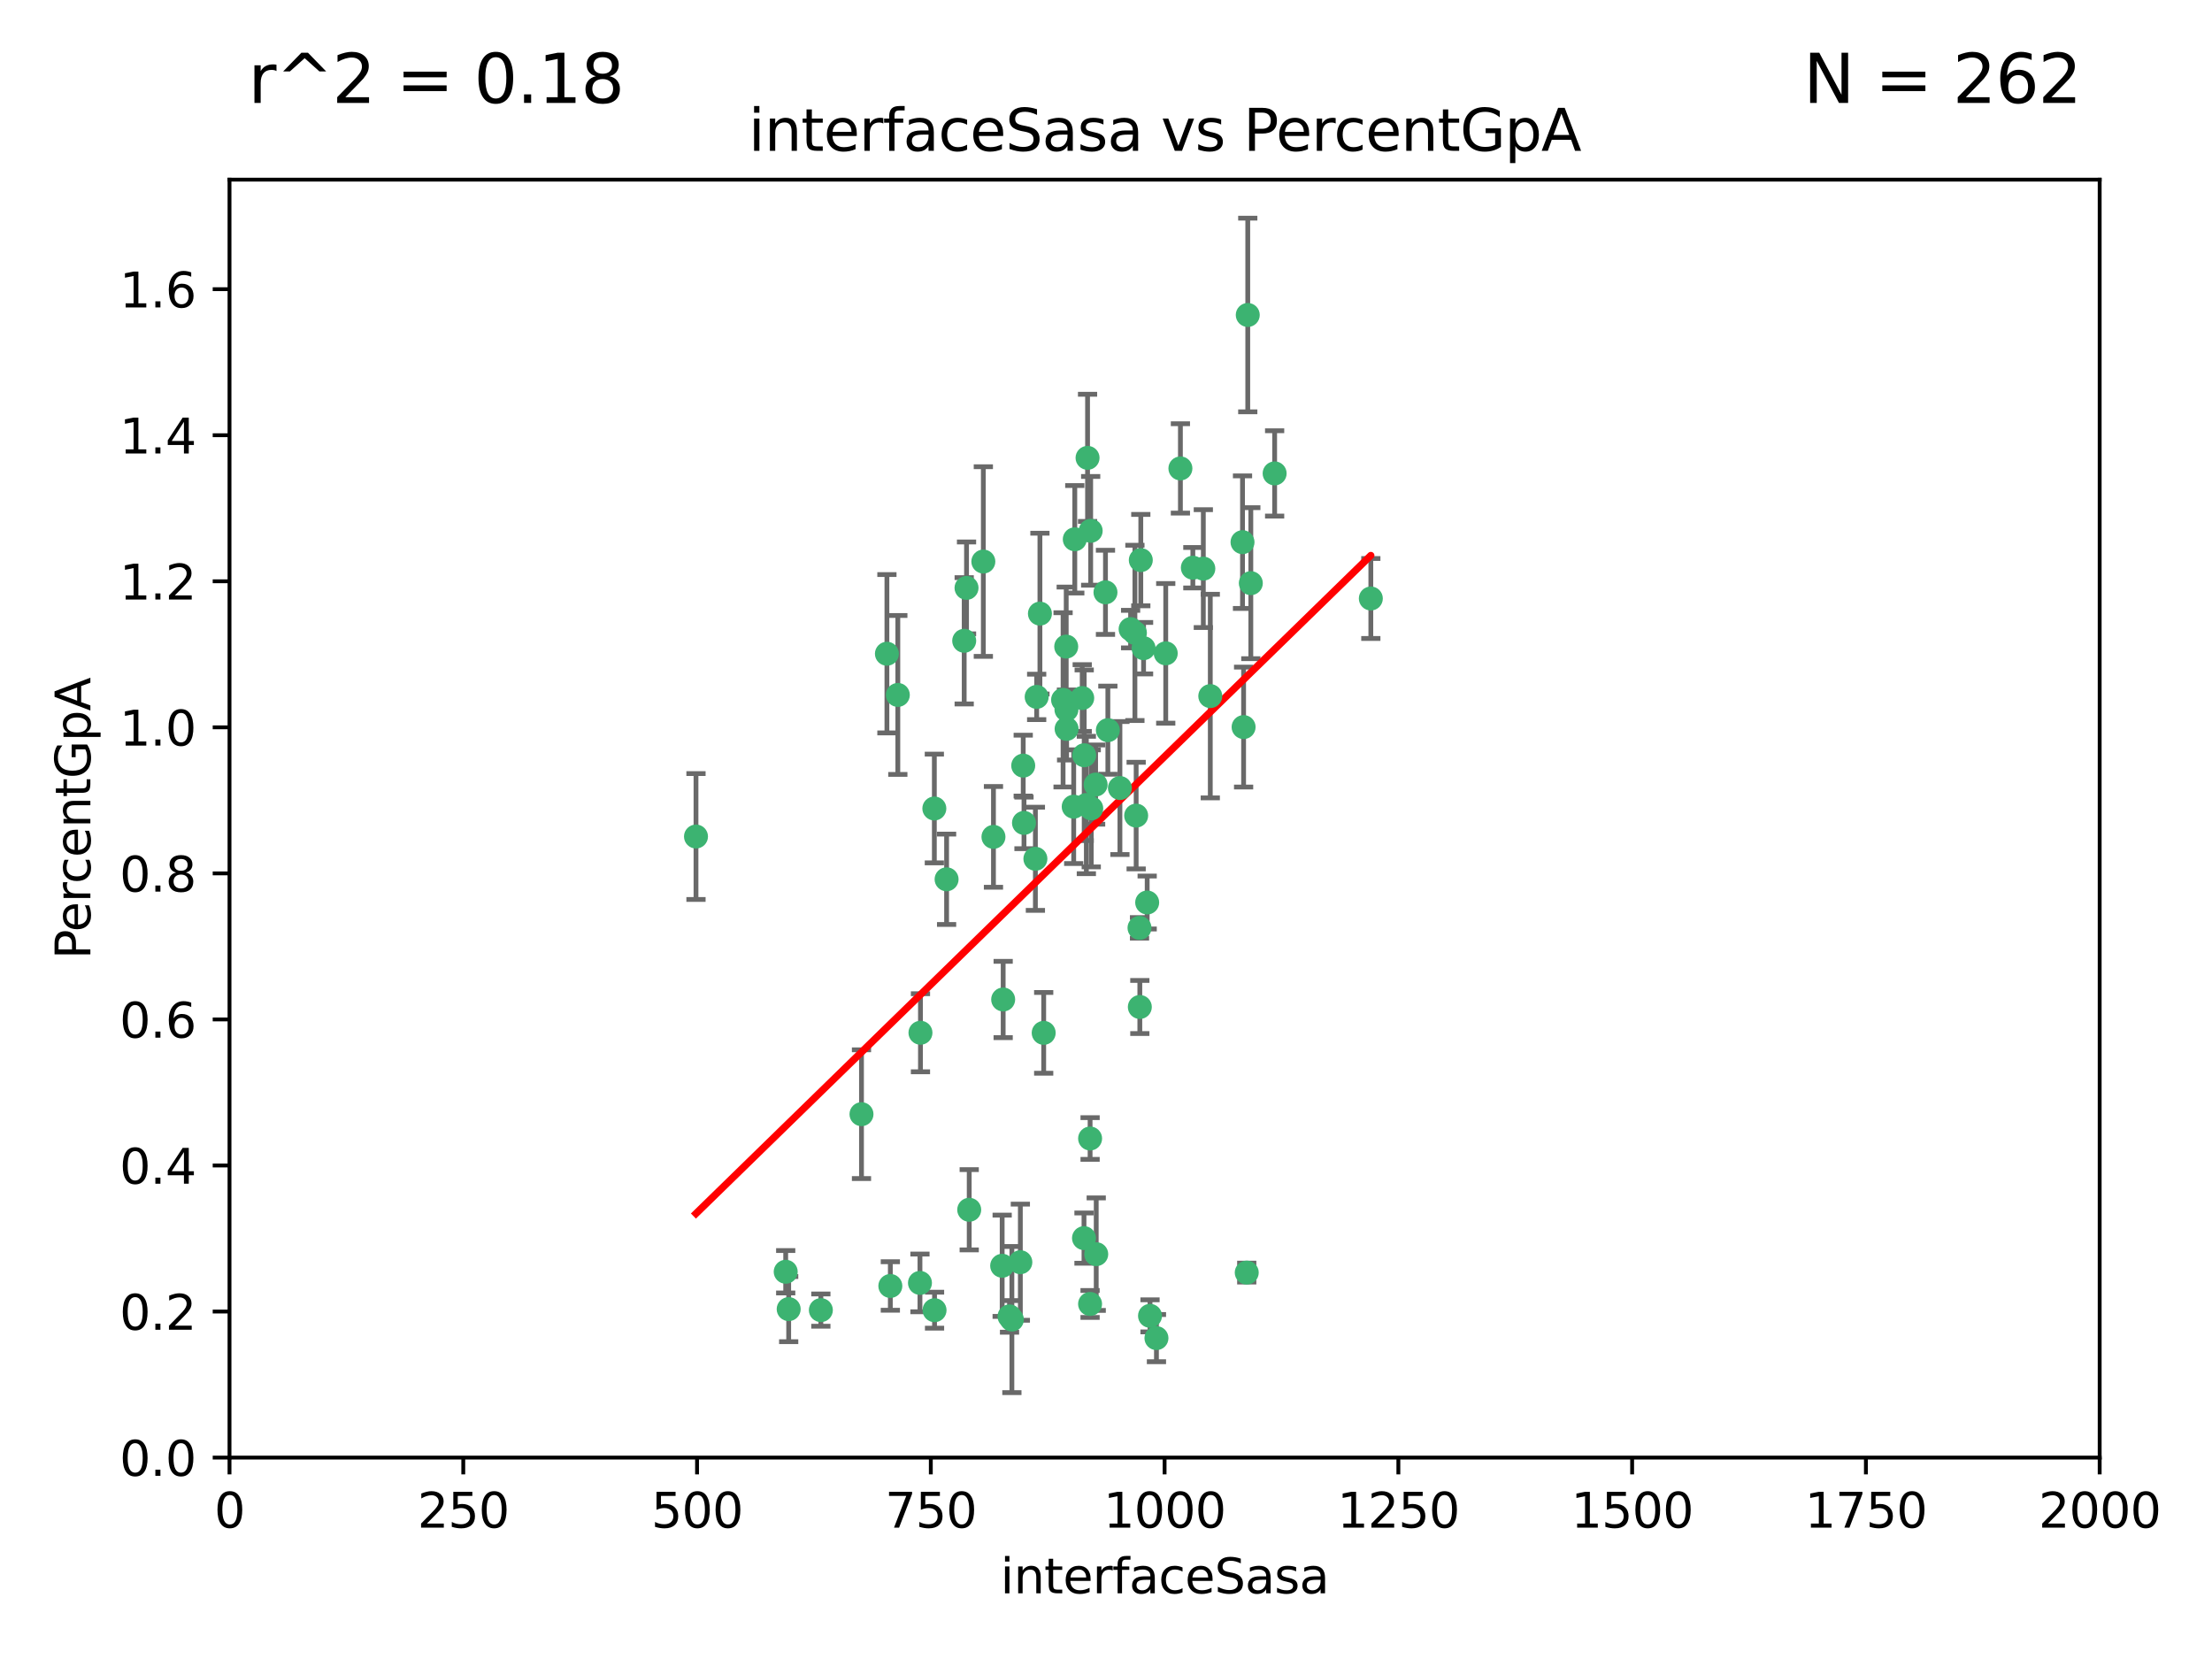 <?xml version="1.0" encoding="utf-8" standalone="no"?>
<!DOCTYPE svg PUBLIC "-//W3C//DTD SVG 1.1//EN"
  "http://www.w3.org/Graphics/SVG/1.1/DTD/svg11.dtd">
<svg xmlns:xlink="http://www.w3.org/1999/xlink" width="460.8pt" height="345.6pt" viewBox="0 0 460.8 345.6" xmlns="http://www.w3.org/2000/svg" version="1.1">
 <defs>
  <style type="text/css">*{stroke-linejoin: round; stroke-linecap: butt}</style>
 </defs>
 <g id="figure_1">
  <g id="patch_1">
   <path d="M 0 345.6 
L 460.8 345.6 
L 460.8 0 
L 0 0 
z
" style="fill: #ffffff"/>
  </g>
  <g id="axes_1">
   <g id="patch_2">
    <path d="M 47.81 303.64 
L 437.4 303.64 
L 437.4 37.422 
L 47.81 37.422 
z
" style="fill: #ffffff"/>
   </g>
   <g id="PathCollection_1">
    <defs>
     <path id="mf74b102f18" d="M 0 1.118 
C 0.297 1.118 0.581 1 0.791 0.791 
C 1 0.581 1.118 0.297 1.118 0 
C 1.118 -0.297 1 -0.581 0.791 -0.791 
C 0.581 -1 0.297 -1.118 0 -1.118 
C -0.297 -1.118 -0.581 -1 -0.791 -0.791 
C -1 -0.581 -1.118 -0.297 -1.118 0 
C -1.118 0.297 -1 0.581 -0.791 0.791 
C -0.581 1 -0.297 1.118 0 1.118 
z
" style="stroke: #3cb371"/>
    </defs>
    <g clip-path="url(#pe6877c4ec5)">
     <use xlink:href="#mf74b102f18" x="258.839" y="112.942" style="fill: #3cb371; stroke: #3cb371"/>
     <use xlink:href="#mf74b102f18" x="235.526" y="131.055" style="fill: #3cb371; stroke: #3cb371"/>
     <use xlink:href="#mf74b102f18" x="265.53" y="98.62" style="fill: #3cb371; stroke: #3cb371"/>
     <use xlink:href="#mf74b102f18" x="225.86" y="157.336" style="fill: #3cb371; stroke: #3cb371"/>
     <use xlink:href="#mf74b102f18" x="259.065" y="151.463" style="fill: #3cb371; stroke: #3cb371"/>
     <use xlink:href="#mf74b102f18" x="259.932" y="65.615" style="fill: #3cb371; stroke: #3cb371"/>
     <use xlink:href="#mf74b102f18" x="242.845" y="136.104" style="fill: #3cb371; stroke: #3cb371"/>
     <use xlink:href="#mf74b102f18" x="216.635" y="127.827" style="fill: #3cb371; stroke: #3cb371"/>
     <use xlink:href="#mf74b102f18" x="163.676" y="264.929" style="fill: #3cb371; stroke: #3cb371"/>
     <use xlink:href="#mf74b102f18" x="250.675" y="118.454" style="fill: #3cb371; stroke: #3cb371"/>
     <use xlink:href="#mf74b102f18" x="233.3" y="164.163" style="fill: #3cb371; stroke: #3cb371"/>
     <use xlink:href="#mf74b102f18" x="222.161" y="147.824" style="fill: #3cb371; stroke: #3cb371"/>
     <use xlink:href="#mf74b102f18" x="221.458" y="145.792" style="fill: #3cb371; stroke: #3cb371"/>
     <use xlink:href="#mf74b102f18" x="238.226" y="135.027" style="fill: #3cb371; stroke: #3cb371"/>
     <use xlink:href="#mf74b102f18" x="236.422" y="131.841" style="fill: #3cb371; stroke: #3cb371"/>
     <use xlink:href="#mf74b102f18" x="226.558" y="95.379" style="fill: #3cb371; stroke: #3cb371"/>
     <use xlink:href="#mf74b102f18" x="223.671" y="168.047" style="fill: #3cb371; stroke: #3cb371"/>
     <use xlink:href="#mf74b102f18" x="248.492" y="118.263" style="fill: #3cb371; stroke: #3cb371"/>
     <use xlink:href="#mf74b102f18" x="223.897" y="112.342" style="fill: #3cb371; stroke: #3cb371"/>
     <use xlink:href="#mf74b102f18" x="225.446" y="145.415" style="fill: #3cb371; stroke: #3cb371"/>
     <use xlink:href="#mf74b102f18" x="230.29" y="123.393" style="fill: #3cb371; stroke: #3cb371"/>
     <use xlink:href="#mf74b102f18" x="200.86" y="133.489" style="fill: #3cb371; stroke: #3cb371"/>
     <use xlink:href="#mf74b102f18" x="217.42" y="215.165" style="fill: #3cb371; stroke: #3cb371"/>
     <use xlink:href="#mf74b102f18" x="237.649" y="116.68" style="fill: #3cb371; stroke: #3cb371"/>
     <use xlink:href="#mf74b102f18" x="259.72" y="265.102" style="fill: #3cb371; stroke: #3cb371"/>
     <use xlink:href="#mf74b102f18" x="213.316" y="171.425" style="fill: #3cb371; stroke: #3cb371"/>
     <use xlink:href="#mf74b102f18" x="204.848" y="116.981" style="fill: #3cb371; stroke: #3cb371"/>
     <use xlink:href="#mf74b102f18" x="245.901" y="97.58" style="fill: #3cb371; stroke: #3cb371"/>
     <use xlink:href="#mf74b102f18" x="285.569" y="124.676" style="fill: #3cb371; stroke: #3cb371"/>
     <use xlink:href="#mf74b102f18" x="215.957" y="145.177" style="fill: #3cb371; stroke: #3cb371"/>
     <use xlink:href="#mf74b102f18" x="194.641" y="168.424" style="fill: #3cb371; stroke: #3cb371"/>
     <use xlink:href="#mf74b102f18" x="191.75" y="215.142" style="fill: #3cb371; stroke: #3cb371"/>
     <use xlink:href="#mf74b102f18" x="184.761" y="136.185" style="fill: #3cb371; stroke: #3cb371"/>
     <use xlink:href="#mf74b102f18" x="228.364" y="261.265" style="fill: #3cb371; stroke: #3cb371"/>
     <use xlink:href="#mf74b102f18" x="213.156" y="159.493" style="fill: #3cb371; stroke: #3cb371"/>
     <use xlink:href="#mf74b102f18" x="222.113" y="134.696" style="fill: #3cb371; stroke: #3cb371"/>
     <use xlink:href="#mf74b102f18" x="215.692" y="178.902" style="fill: #3cb371; stroke: #3cb371"/>
     <use xlink:href="#mf74b102f18" x="194.683" y="272.938" style="fill: #3cb371; stroke: #3cb371"/>
     <use xlink:href="#mf74b102f18" x="228.237" y="163.444" style="fill: #3cb371; stroke: #3cb371"/>
     <use xlink:href="#mf74b102f18" x="222.194" y="151.842" style="fill: #3cb371; stroke: #3cb371"/>
     <use xlink:href="#mf74b102f18" x="225.816" y="257.921" style="fill: #3cb371; stroke: #3cb371"/>
     <use xlink:href="#mf74b102f18" x="212.558" y="262.942" style="fill: #3cb371; stroke: #3cb371"/>
     <use xlink:href="#mf74b102f18" x="185.474" y="267.892" style="fill: #3cb371; stroke: #3cb371"/>
     <use xlink:href="#mf74b102f18" x="237.381" y="193.294" style="fill: #3cb371; stroke: #3cb371"/>
     <use xlink:href="#mf74b102f18" x="197.192" y="183.172" style="fill: #3cb371; stroke: #3cb371"/>
     <use xlink:href="#mf74b102f18" x="227.088" y="237.171" style="fill: #3cb371; stroke: #3cb371"/>
     <use xlink:href="#mf74b102f18" x="208.978" y="208.21" style="fill: #3cb371; stroke: #3cb371"/>
     <use xlink:href="#mf74b102f18" x="239.57" y="274.114" style="fill: #3cb371; stroke: #3cb371"/>
     <use xlink:href="#mf74b102f18" x="227.208" y="110.578" style="fill: #3cb371; stroke: #3cb371"/>
     <use xlink:href="#mf74b102f18" x="260.569" y="121.483" style="fill: #3cb371; stroke: #3cb371"/>
     <use xlink:href="#mf74b102f18" x="227.082" y="271.638" style="fill: #3cb371; stroke: #3cb371"/>
     <use xlink:href="#mf74b102f18" x="191.645" y="267.254" style="fill: #3cb371; stroke: #3cb371"/>
     <use xlink:href="#mf74b102f18" x="230.787" y="152.109" style="fill: #3cb371; stroke: #3cb371"/>
     <use xlink:href="#mf74b102f18" x="210.3" y="274.228" style="fill: #3cb371; stroke: #3cb371"/>
     <use xlink:href="#mf74b102f18" x="236.683" y="169.904" style="fill: #3cb371; stroke: #3cb371"/>
     <use xlink:href="#mf74b102f18" x="206.956" y="174.337" style="fill: #3cb371; stroke: #3cb371"/>
     <use xlink:href="#mf74b102f18" x="237.447" y="209.773" style="fill: #3cb371; stroke: #3cb371"/>
     <use xlink:href="#mf74b102f18" x="240.91" y="278.754" style="fill: #3cb371; stroke: #3cb371"/>
     <use xlink:href="#mf74b102f18" x="227.327" y="168.402" style="fill: #3cb371; stroke: #3cb371"/>
     <use xlink:href="#mf74b102f18" x="238.978" y="188.006" style="fill: #3cb371; stroke: #3cb371"/>
     <use xlink:href="#mf74b102f18" x="210.795" y="274.885" style="fill: #3cb371; stroke: #3cb371"/>
     <use xlink:href="#mf74b102f18" x="179.464" y="232.104" style="fill: #3cb371; stroke: #3cb371"/>
     <use xlink:href="#mf74b102f18" x="164.297" y="272.713" style="fill: #3cb371; stroke: #3cb371"/>
     <use xlink:href="#mf74b102f18" x="226.307" y="167.694" style="fill: #3cb371; stroke: #3cb371"/>
     <use xlink:href="#mf74b102f18" x="201.345" y="122.472" style="fill: #3cb371; stroke: #3cb371"/>
     <use xlink:href="#mf74b102f18" x="187.034" y="144.768" style="fill: #3cb371; stroke: #3cb371"/>
     <use xlink:href="#mf74b102f18" x="252.125" y="145.01" style="fill: #3cb371; stroke: #3cb371"/>
     <use xlink:href="#mf74b102f18" x="208.769" y="263.683" style="fill: #3cb371; stroke: #3cb371"/>
     <use xlink:href="#mf74b102f18" x="201.905" y="252.017" style="fill: #3cb371; stroke: #3cb371"/>
     <use xlink:href="#mf74b102f18" x="171" y="272.919" style="fill: #3cb371; stroke: #3cb371"/>
     <use xlink:href="#mf74b102f18" x="144.987" y="174.262" style="fill: #3cb371; stroke: #3cb371"/>
    </g>
   </g>
   <g id="matplotlib.axis_1">
    <g id="xtick_1">
     <g id="line2d_1">
      <defs>
       <path id="md83b158393" d="M 0 0 
L 0 3.5 
" style="stroke: #000000; stroke-width: 0.8"/>
      </defs>
      <g>
       <use xlink:href="#md83b158393" x="47.81" y="303.64" style="stroke: #000000; stroke-width: 0.8"/>
      </g>
     </g>
     <g id="text_1">
      <!-- 0 -->
      <g transform="translate(44.629 318.238)scale(0.1 -0.1)">
       <defs>
        <path id="DejaVuSans-30" d="M 2034 4250 
Q 1547 4250 1301 3770 
Q 1056 3291 1056 2328 
Q 1056 1369 1301 889 
Q 1547 409 2034 409 
Q 2525 409 2770 889 
Q 3016 1369 3016 2328 
Q 3016 3291 2770 3770 
Q 2525 4250 2034 4250 
z
M 2034 4750 
Q 2819 4750 3233 4129 
Q 3647 3509 3647 2328 
Q 3647 1150 3233 529 
Q 2819 -91 2034 -91 
Q 1250 -91 836 529 
Q 422 1150 422 2328 
Q 422 3509 836 4129 
Q 1250 4750 2034 4750 
z
" transform="scale(0.016)"/>
       </defs>
       <use xlink:href="#DejaVuSans-30"/>
      </g>
     </g>
    </g>
    <g id="xtick_2">
     <g id="line2d_2">
      <g>
       <use xlink:href="#md83b158393" x="96.509" y="303.64" style="stroke: #000000; stroke-width: 0.8"/>
      </g>
     </g>
     <g id="text_2">
      <!-- 250 -->
      <g transform="translate(86.965 318.238)scale(0.1 -0.1)">
       <defs>
        <path id="DejaVuSans-32" d="M 1228 531 
L 3431 531 
L 3431 0 
L 469 0 
L 469 531 
Q 828 903 1448 1529 
Q 2069 2156 2228 2338 
Q 2531 2678 2651 2914 
Q 2772 3150 2772 3378 
Q 2772 3750 2511 3984 
Q 2250 4219 1831 4219 
Q 1534 4219 1204 4116 
Q 875 4013 500 3803 
L 500 4441 
Q 881 4594 1212 4672 
Q 1544 4750 1819 4750 
Q 2544 4750 2975 4387 
Q 3406 4025 3406 3419 
Q 3406 3131 3298 2873 
Q 3191 2616 2906 2266 
Q 2828 2175 2409 1742 
Q 1991 1309 1228 531 
z
" transform="scale(0.016)"/>
        <path id="DejaVuSans-35" d="M 691 4666 
L 3169 4666 
L 3169 4134 
L 1269 4134 
L 1269 2991 
Q 1406 3038 1543 3061 
Q 1681 3084 1819 3084 
Q 2600 3084 3056 2656 
Q 3513 2228 3513 1497 
Q 3513 744 3044 326 
Q 2575 -91 1722 -91 
Q 1428 -91 1123 -41 
Q 819 9 494 109 
L 494 744 
Q 775 591 1075 516 
Q 1375 441 1709 441 
Q 2250 441 2565 725 
Q 2881 1009 2881 1497 
Q 2881 1984 2565 2268 
Q 2250 2553 1709 2553 
Q 1456 2553 1204 2497 
Q 953 2441 691 2322 
L 691 4666 
z
" transform="scale(0.016)"/>
       </defs>
       <use xlink:href="#DejaVuSans-32"/>
       <use xlink:href="#DejaVuSans-35" x="63.623"/>
       <use xlink:href="#DejaVuSans-30" x="127.246"/>
      </g>
     </g>
    </g>
    <g id="xtick_3">
     <g id="line2d_3">
      <g>
       <use xlink:href="#md83b158393" x="145.208" y="303.64" style="stroke: #000000; stroke-width: 0.8"/>
      </g>
     </g>
     <g id="text_3">
      <!-- 500 -->
      <g transform="translate(135.664 318.238)scale(0.1 -0.1)">
       <use xlink:href="#DejaVuSans-35"/>
       <use xlink:href="#DejaVuSans-30" x="63.623"/>
       <use xlink:href="#DejaVuSans-30" x="127.246"/>
      </g>
     </g>
    </g>
    <g id="xtick_4">
     <g id="line2d_4">
      <g>
       <use xlink:href="#md83b158393" x="193.906" y="303.64" style="stroke: #000000; stroke-width: 0.8"/>
      </g>
     </g>
     <g id="text_4">
      <!-- 750 -->
      <g transform="translate(184.363 318.238)scale(0.1 -0.1)">
       <defs>
        <path id="DejaVuSans-37" d="M 525 4666 
L 3525 4666 
L 3525 4397 
L 1831 0 
L 1172 0 
L 2766 4134 
L 525 4134 
L 525 4666 
z
" transform="scale(0.016)"/>
       </defs>
       <use xlink:href="#DejaVuSans-37"/>
       <use xlink:href="#DejaVuSans-35" x="63.623"/>
       <use xlink:href="#DejaVuSans-30" x="127.246"/>
      </g>
     </g>
    </g>
    <g id="xtick_5">
     <g id="line2d_5">
      <g>
       <use xlink:href="#md83b158393" x="242.605" y="303.64" style="stroke: #000000; stroke-width: 0.8"/>
      </g>
     </g>
     <g id="text_5">
      <!-- 1000 -->
      <g transform="translate(229.88 318.238)scale(0.1 -0.1)">
       <defs>
        <path id="DejaVuSans-31" d="M 794 531 
L 1825 531 
L 1825 4091 
L 703 3866 
L 703 4441 
L 1819 4666 
L 2450 4666 
L 2450 531 
L 3481 531 
L 3481 0 
L 794 0 
L 794 531 
z
" transform="scale(0.016)"/>
       </defs>
       <use xlink:href="#DejaVuSans-31"/>
       <use xlink:href="#DejaVuSans-30" x="63.623"/>
       <use xlink:href="#DejaVuSans-30" x="127.246"/>
       <use xlink:href="#DejaVuSans-30" x="190.869"/>
      </g>
     </g>
    </g>
    <g id="xtick_6">
     <g id="line2d_6">
      <g>
       <use xlink:href="#md83b158393" x="291.304" y="303.64" style="stroke: #000000; stroke-width: 0.8"/>
      </g>
     </g>
     <g id="text_6">
      <!-- 1250 -->
      <g transform="translate(278.579 318.238)scale(0.1 -0.1)">
       <use xlink:href="#DejaVuSans-31"/>
       <use xlink:href="#DejaVuSans-32" x="63.623"/>
       <use xlink:href="#DejaVuSans-35" x="127.246"/>
       <use xlink:href="#DejaVuSans-30" x="190.869"/>
      </g>
     </g>
    </g>
    <g id="xtick_7">
     <g id="line2d_7">
      <g>
       <use xlink:href="#md83b158393" x="340.002" y="303.64" style="stroke: #000000; stroke-width: 0.8"/>
      </g>
     </g>
     <g id="text_7">
      <!-- 1500 -->
      <g transform="translate(327.277 318.238)scale(0.1 -0.1)">
       <use xlink:href="#DejaVuSans-31"/>
       <use xlink:href="#DejaVuSans-35" x="63.623"/>
       <use xlink:href="#DejaVuSans-30" x="127.246"/>
       <use xlink:href="#DejaVuSans-30" x="190.869"/>
      </g>
     </g>
    </g>
    <g id="xtick_8">
     <g id="line2d_8">
      <g>
       <use xlink:href="#md83b158393" x="388.701" y="303.64" style="stroke: #000000; stroke-width: 0.8"/>
      </g>
     </g>
     <g id="text_8">
      <!-- 1750 -->
      <g transform="translate(375.976 318.238)scale(0.1 -0.1)">
       <use xlink:href="#DejaVuSans-31"/>
       <use xlink:href="#DejaVuSans-37" x="63.623"/>
       <use xlink:href="#DejaVuSans-35" x="127.246"/>
       <use xlink:href="#DejaVuSans-30" x="190.869"/>
      </g>
     </g>
    </g>
    <g id="xtick_9">
     <g id="line2d_9">
      <g>
       <use xlink:href="#md83b158393" x="437.4" y="303.64" style="stroke: #000000; stroke-width: 0.8"/>
      </g>
     </g>
     <g id="text_9">
      <!-- 2000 -->
      <g transform="translate(424.675 318.238)scale(0.1 -0.1)">
       <use xlink:href="#DejaVuSans-32"/>
       <use xlink:href="#DejaVuSans-30" x="63.623"/>
       <use xlink:href="#DejaVuSans-30" x="127.246"/>
       <use xlink:href="#DejaVuSans-30" x="190.869"/>
      </g>
     </g>
    </g>
    <g id="text_10">
     <!-- interfaceSasa -->
     <g transform="translate(208.398 331.917)scale(0.1 -0.1)">
      <defs>
       <path id="DejaVuSans-69" d="M 603 3500 
L 1178 3500 
L 1178 0 
L 603 0 
L 603 3500 
z
M 603 4863 
L 1178 4863 
L 1178 4134 
L 603 4134 
L 603 4863 
z
" transform="scale(0.016)"/>
       <path id="DejaVuSans-6e" d="M 3513 2113 
L 3513 0 
L 2938 0 
L 2938 2094 
Q 2938 2591 2744 2837 
Q 2550 3084 2163 3084 
Q 1697 3084 1428 2787 
Q 1159 2491 1159 1978 
L 1159 0 
L 581 0 
L 581 3500 
L 1159 3500 
L 1159 2956 
Q 1366 3272 1645 3428 
Q 1925 3584 2291 3584 
Q 2894 3584 3203 3211 
Q 3513 2838 3513 2113 
z
" transform="scale(0.016)"/>
       <path id="DejaVuSans-74" d="M 1172 4494 
L 1172 3500 
L 2356 3500 
L 2356 3053 
L 1172 3053 
L 1172 1153 
Q 1172 725 1289 603 
Q 1406 481 1766 481 
L 2356 481 
L 2356 0 
L 1766 0 
Q 1100 0 847 248 
Q 594 497 594 1153 
L 594 3053 
L 172 3053 
L 172 3500 
L 594 3500 
L 594 4494 
L 1172 4494 
z
" transform="scale(0.016)"/>
       <path id="DejaVuSans-65" d="M 3597 1894 
L 3597 1613 
L 953 1613 
Q 991 1019 1311 708 
Q 1631 397 2203 397 
Q 2534 397 2845 478 
Q 3156 559 3463 722 
L 3463 178 
Q 3153 47 2828 -22 
Q 2503 -91 2169 -91 
Q 1331 -91 842 396 
Q 353 884 353 1716 
Q 353 2575 817 3079 
Q 1281 3584 2069 3584 
Q 2775 3584 3186 3129 
Q 3597 2675 3597 1894 
z
M 3022 2063 
Q 3016 2534 2758 2815 
Q 2500 3097 2075 3097 
Q 1594 3097 1305 2825 
Q 1016 2553 972 2059 
L 3022 2063 
z
" transform="scale(0.016)"/>
       <path id="DejaVuSans-72" d="M 2631 2963 
Q 2534 3019 2420 3045 
Q 2306 3072 2169 3072 
Q 1681 3072 1420 2755 
Q 1159 2438 1159 1844 
L 1159 0 
L 581 0 
L 581 3500 
L 1159 3500 
L 1159 2956 
Q 1341 3275 1631 3429 
Q 1922 3584 2338 3584 
Q 2397 3584 2469 3576 
Q 2541 3569 2628 3553 
L 2631 2963 
z
" transform="scale(0.016)"/>
       <path id="DejaVuSans-66" d="M 2375 4863 
L 2375 4384 
L 1825 4384 
Q 1516 4384 1395 4259 
Q 1275 4134 1275 3809 
L 1275 3500 
L 2222 3500 
L 2222 3053 
L 1275 3053 
L 1275 0 
L 697 0 
L 697 3053 
L 147 3053 
L 147 3500 
L 697 3500 
L 697 3744 
Q 697 4328 969 4595 
Q 1241 4863 1831 4863 
L 2375 4863 
z
" transform="scale(0.016)"/>
       <path id="DejaVuSans-61" d="M 2194 1759 
Q 1497 1759 1228 1600 
Q 959 1441 959 1056 
Q 959 750 1161 570 
Q 1363 391 1709 391 
Q 2188 391 2477 730 
Q 2766 1069 2766 1631 
L 2766 1759 
L 2194 1759 
z
M 3341 1997 
L 3341 0 
L 2766 0 
L 2766 531 
Q 2569 213 2275 61 
Q 1981 -91 1556 -91 
Q 1019 -91 701 211 
Q 384 513 384 1019 
Q 384 1609 779 1909 
Q 1175 2209 1959 2209 
L 2766 2209 
L 2766 2266 
Q 2766 2663 2505 2880 
Q 2244 3097 1772 3097 
Q 1472 3097 1187 3025 
Q 903 2953 641 2809 
L 641 3341 
Q 956 3463 1253 3523 
Q 1550 3584 1831 3584 
Q 2591 3584 2966 3190 
Q 3341 2797 3341 1997 
z
" transform="scale(0.016)"/>
       <path id="DejaVuSans-63" d="M 3122 3366 
L 3122 2828 
Q 2878 2963 2633 3030 
Q 2388 3097 2138 3097 
Q 1578 3097 1268 2742 
Q 959 2388 959 1747 
Q 959 1106 1268 751 
Q 1578 397 2138 397 
Q 2388 397 2633 464 
Q 2878 531 3122 666 
L 3122 134 
Q 2881 22 2623 -34 
Q 2366 -91 2075 -91 
Q 1284 -91 818 406 
Q 353 903 353 1747 
Q 353 2603 823 3093 
Q 1294 3584 2113 3584 
Q 2378 3584 2631 3529 
Q 2884 3475 3122 3366 
z
" transform="scale(0.016)"/>
       <path id="DejaVuSans-53" d="M 3425 4513 
L 3425 3897 
Q 3066 4069 2747 4153 
Q 2428 4238 2131 4238 
Q 1616 4238 1336 4038 
Q 1056 3838 1056 3469 
Q 1056 3159 1242 3001 
Q 1428 2844 1947 2747 
L 2328 2669 
Q 3034 2534 3370 2195 
Q 3706 1856 3706 1288 
Q 3706 609 3251 259 
Q 2797 -91 1919 -91 
Q 1588 -91 1214 -16 
Q 841 59 441 206 
L 441 856 
Q 825 641 1194 531 
Q 1563 422 1919 422 
Q 2459 422 2753 634 
Q 3047 847 3047 1241 
Q 3047 1584 2836 1778 
Q 2625 1972 2144 2069 
L 1759 2144 
Q 1053 2284 737 2584 
Q 422 2884 422 3419 
Q 422 4038 858 4394 
Q 1294 4750 2059 4750 
Q 2388 4750 2728 4690 
Q 3069 4631 3425 4513 
z
" transform="scale(0.016)"/>
       <path id="DejaVuSans-73" d="M 2834 3397 
L 2834 2853 
Q 2591 2978 2328 3040 
Q 2066 3103 1784 3103 
Q 1356 3103 1142 2972 
Q 928 2841 928 2578 
Q 928 2378 1081 2264 
Q 1234 2150 1697 2047 
L 1894 2003 
Q 2506 1872 2764 1633 
Q 3022 1394 3022 966 
Q 3022 478 2636 193 
Q 2250 -91 1575 -91 
Q 1294 -91 989 -36 
Q 684 19 347 128 
L 347 722 
Q 666 556 975 473 
Q 1284 391 1588 391 
Q 1994 391 2212 530 
Q 2431 669 2431 922 
Q 2431 1156 2273 1281 
Q 2116 1406 1581 1522 
L 1381 1569 
Q 847 1681 609 1914 
Q 372 2147 372 2553 
Q 372 3047 722 3315 
Q 1072 3584 1716 3584 
Q 2034 3584 2315 3537 
Q 2597 3491 2834 3397 
z
" transform="scale(0.016)"/>
      </defs>
      <use xlink:href="#DejaVuSans-69"/>
      <use xlink:href="#DejaVuSans-6e" x="27.783"/>
      <use xlink:href="#DejaVuSans-74" x="91.162"/>
      <use xlink:href="#DejaVuSans-65" x="130.371"/>
      <use xlink:href="#DejaVuSans-72" x="191.895"/>
      <use xlink:href="#DejaVuSans-66" x="233.008"/>
      <use xlink:href="#DejaVuSans-61" x="268.213"/>
      <use xlink:href="#DejaVuSans-63" x="329.492"/>
      <use xlink:href="#DejaVuSans-65" x="384.473"/>
      <use xlink:href="#DejaVuSans-53" x="445.996"/>
      <use xlink:href="#DejaVuSans-61" x="509.473"/>
      <use xlink:href="#DejaVuSans-73" x="570.752"/>
      <use xlink:href="#DejaVuSans-61" x="622.852"/>
     </g>
    </g>
   </g>
   <g id="matplotlib.axis_2">
    <g id="ytick_1">
     <g id="line2d_10">
      <defs>
       <path id="mcfe6c9f5c5" d="M 0 0 
L -3.5 0 
" style="stroke: #000000; stroke-width: 0.8"/>
      </defs>
      <g>
       <use xlink:href="#mcfe6c9f5c5" x="47.81" y="303.64" style="stroke: #000000; stroke-width: 0.8"/>
      </g>
     </g>
     <g id="text_11">
      <!-- 0.0 -->
      <g transform="translate(24.907 307.439)scale(0.1 -0.1)">
       <defs>
        <path id="DejaVuSans-2e" d="M 684 794 
L 1344 794 
L 1344 0 
L 684 0 
L 684 794 
z
" transform="scale(0.016)"/>
       </defs>
       <use xlink:href="#DejaVuSans-30"/>
       <use xlink:href="#DejaVuSans-2e" x="63.623"/>
       <use xlink:href="#DejaVuSans-30" x="95.41"/>
      </g>
     </g>
    </g>
    <g id="ytick_2">
     <g id="line2d_11">
      <g>
       <use xlink:href="#mcfe6c9f5c5" x="47.81" y="273.215" style="stroke: #000000; stroke-width: 0.8"/>
      </g>
     </g>
     <g id="text_12">
      <!-- 0.2 -->
      <g transform="translate(24.907 277.014)scale(0.1 -0.1)">
       <use xlink:href="#DejaVuSans-30"/>
       <use xlink:href="#DejaVuSans-2e" x="63.623"/>
       <use xlink:href="#DejaVuSans-32" x="95.41"/>
      </g>
     </g>
    </g>
    <g id="ytick_3">
     <g id="line2d_12">
      <g>
       <use xlink:href="#mcfe6c9f5c5" x="47.81" y="242.79" style="stroke: #000000; stroke-width: 0.8"/>
      </g>
     </g>
     <g id="text_13">
      <!-- 0.4 -->
      <g transform="translate(24.907 246.589)scale(0.1 -0.1)">
       <defs>
        <path id="DejaVuSans-34" d="M 2419 4116 
L 825 1625 
L 2419 1625 
L 2419 4116 
z
M 2253 4666 
L 3047 4666 
L 3047 1625 
L 3713 1625 
L 3713 1100 
L 3047 1100 
L 3047 0 
L 2419 0 
L 2419 1100 
L 313 1100 
L 313 1709 
L 2253 4666 
z
" transform="scale(0.016)"/>
       </defs>
       <use xlink:href="#DejaVuSans-30"/>
       <use xlink:href="#DejaVuSans-2e" x="63.623"/>
       <use xlink:href="#DejaVuSans-34" x="95.41"/>
      </g>
     </g>
    </g>
    <g id="ytick_4">
     <g id="line2d_13">
      <g>
       <use xlink:href="#mcfe6c9f5c5" x="47.81" y="212.365" style="stroke: #000000; stroke-width: 0.8"/>
      </g>
     </g>
     <g id="text_14">
      <!-- 0.6 -->
      <g transform="translate(24.907 216.164)scale(0.1 -0.1)">
       <defs>
        <path id="DejaVuSans-36" d="M 2113 2584 
Q 1688 2584 1439 2293 
Q 1191 2003 1191 1497 
Q 1191 994 1439 701 
Q 1688 409 2113 409 
Q 2538 409 2786 701 
Q 3034 994 3034 1497 
Q 3034 2003 2786 2293 
Q 2538 2584 2113 2584 
z
M 3366 4563 
L 3366 3988 
Q 3128 4100 2886 4159 
Q 2644 4219 2406 4219 
Q 1781 4219 1451 3797 
Q 1122 3375 1075 2522 
Q 1259 2794 1537 2939 
Q 1816 3084 2150 3084 
Q 2853 3084 3261 2657 
Q 3669 2231 3669 1497 
Q 3669 778 3244 343 
Q 2819 -91 2113 -91 
Q 1303 -91 875 529 
Q 447 1150 447 2328 
Q 447 3434 972 4092 
Q 1497 4750 2381 4750 
Q 2619 4750 2861 4703 
Q 3103 4656 3366 4563 
z
" transform="scale(0.016)"/>
       </defs>
       <use xlink:href="#DejaVuSans-30"/>
       <use xlink:href="#DejaVuSans-2e" x="63.623"/>
       <use xlink:href="#DejaVuSans-36" x="95.41"/>
      </g>
     </g>
    </g>
    <g id="ytick_5">
     <g id="line2d_14">
      <g>
       <use xlink:href="#mcfe6c9f5c5" x="47.81" y="181.94" style="stroke: #000000; stroke-width: 0.8"/>
      </g>
     </g>
     <g id="text_15">
      <!-- 0.8 -->
      <g transform="translate(24.907 185.739)scale(0.1 -0.1)">
       <defs>
        <path id="DejaVuSans-38" d="M 2034 2216 
Q 1584 2216 1326 1975 
Q 1069 1734 1069 1313 
Q 1069 891 1326 650 
Q 1584 409 2034 409 
Q 2484 409 2743 651 
Q 3003 894 3003 1313 
Q 3003 1734 2745 1975 
Q 2488 2216 2034 2216 
z
M 1403 2484 
Q 997 2584 770 2862 
Q 544 3141 544 3541 
Q 544 4100 942 4425 
Q 1341 4750 2034 4750 
Q 2731 4750 3128 4425 
Q 3525 4100 3525 3541 
Q 3525 3141 3298 2862 
Q 3072 2584 2669 2484 
Q 3125 2378 3379 2068 
Q 3634 1759 3634 1313 
Q 3634 634 3220 271 
Q 2806 -91 2034 -91 
Q 1263 -91 848 271 
Q 434 634 434 1313 
Q 434 1759 690 2068 
Q 947 2378 1403 2484 
z
M 1172 3481 
Q 1172 3119 1398 2916 
Q 1625 2713 2034 2713 
Q 2441 2713 2670 2916 
Q 2900 3119 2900 3481 
Q 2900 3844 2670 4047 
Q 2441 4250 2034 4250 
Q 1625 4250 1398 4047 
Q 1172 3844 1172 3481 
z
" transform="scale(0.016)"/>
       </defs>
       <use xlink:href="#DejaVuSans-30"/>
       <use xlink:href="#DejaVuSans-2e" x="63.623"/>
       <use xlink:href="#DejaVuSans-38" x="95.41"/>
      </g>
     </g>
    </g>
    <g id="ytick_6">
     <g id="line2d_15">
      <g>
       <use xlink:href="#mcfe6c9f5c5" x="47.81" y="151.515" style="stroke: #000000; stroke-width: 0.8"/>
      </g>
     </g>
     <g id="text_16">
      <!-- 1.0 -->
      <g transform="translate(24.907 155.315)scale(0.1 -0.1)">
       <use xlink:href="#DejaVuSans-31"/>
       <use xlink:href="#DejaVuSans-2e" x="63.623"/>
       <use xlink:href="#DejaVuSans-30" x="95.41"/>
      </g>
     </g>
    </g>
    <g id="ytick_7">
     <g id="line2d_16">
      <g>
       <use xlink:href="#mcfe6c9f5c5" x="47.81" y="121.09" style="stroke: #000000; stroke-width: 0.8"/>
      </g>
     </g>
     <g id="text_17">
      <!-- 1.2 -->
      <g transform="translate(24.907 124.89)scale(0.1 -0.1)">
       <use xlink:href="#DejaVuSans-31"/>
       <use xlink:href="#DejaVuSans-2e" x="63.623"/>
       <use xlink:href="#DejaVuSans-32" x="95.41"/>
      </g>
     </g>
    </g>
    <g id="ytick_8">
     <g id="line2d_17">
      <g>
       <use xlink:href="#mcfe6c9f5c5" x="47.81" y="90.665" style="stroke: #000000; stroke-width: 0.8"/>
      </g>
     </g>
     <g id="text_18">
      <!-- 1.4 -->
      <g transform="translate(24.907 94.465)scale(0.1 -0.1)">
       <use xlink:href="#DejaVuSans-31"/>
       <use xlink:href="#DejaVuSans-2e" x="63.623"/>
       <use xlink:href="#DejaVuSans-34" x="95.41"/>
      </g>
     </g>
    </g>
    <g id="ytick_9">
     <g id="line2d_18">
      <g>
       <use xlink:href="#mcfe6c9f5c5" x="47.81" y="60.241" style="stroke: #000000; stroke-width: 0.8"/>
      </g>
     </g>
     <g id="text_19">
      <!-- 1.6 -->
      <g transform="translate(24.907 64.04)scale(0.1 -0.1)">
       <use xlink:href="#DejaVuSans-31"/>
       <use xlink:href="#DejaVuSans-2e" x="63.623"/>
       <use xlink:href="#DejaVuSans-36" x="95.41"/>
      </g>
     </g>
    </g>
    <g id="text_20">
     <!-- PercentGpA -->
     <g transform="translate(18.827 199.807)rotate(-90)scale(0.1 -0.1)">
      <defs>
       <path id="DejaVuSans-50" d="M 1259 4147 
L 1259 2394 
L 2053 2394 
Q 2494 2394 2734 2622 
Q 2975 2850 2975 3272 
Q 2975 3691 2734 3919 
Q 2494 4147 2053 4147 
L 1259 4147 
z
M 628 4666 
L 2053 4666 
Q 2838 4666 3239 4311 
Q 3641 3956 3641 3272 
Q 3641 2581 3239 2228 
Q 2838 1875 2053 1875 
L 1259 1875 
L 1259 0 
L 628 0 
L 628 4666 
z
" transform="scale(0.016)"/>
       <path id="DejaVuSans-47" d="M 3809 666 
L 3809 1919 
L 2778 1919 
L 2778 2438 
L 4434 2438 
L 4434 434 
Q 4069 175 3628 42 
Q 3188 -91 2688 -91 
Q 1594 -91 976 548 
Q 359 1188 359 2328 
Q 359 3472 976 4111 
Q 1594 4750 2688 4750 
Q 3144 4750 3555 4637 
Q 3966 4525 4313 4306 
L 4313 3634 
Q 3963 3931 3569 4081 
Q 3175 4231 2741 4231 
Q 1884 4231 1454 3753 
Q 1025 3275 1025 2328 
Q 1025 1384 1454 906 
Q 1884 428 2741 428 
Q 3075 428 3337 486 
Q 3600 544 3809 666 
z
" transform="scale(0.016)"/>
       <path id="DejaVuSans-70" d="M 1159 525 
L 1159 -1331 
L 581 -1331 
L 581 3500 
L 1159 3500 
L 1159 2969 
Q 1341 3281 1617 3432 
Q 1894 3584 2278 3584 
Q 2916 3584 3314 3078 
Q 3713 2572 3713 1747 
Q 3713 922 3314 415 
Q 2916 -91 2278 -91 
Q 1894 -91 1617 61 
Q 1341 213 1159 525 
z
M 3116 1747 
Q 3116 2381 2855 2742 
Q 2594 3103 2138 3103 
Q 1681 3103 1420 2742 
Q 1159 2381 1159 1747 
Q 1159 1113 1420 752 
Q 1681 391 2138 391 
Q 2594 391 2855 752 
Q 3116 1113 3116 1747 
z
" transform="scale(0.016)"/>
       <path id="DejaVuSans-41" d="M 2188 4044 
L 1331 1722 
L 3047 1722 
L 2188 4044 
z
M 1831 4666 
L 2547 4666 
L 4325 0 
L 3669 0 
L 3244 1197 
L 1141 1197 
L 716 0 
L 50 0 
L 1831 4666 
z
" transform="scale(0.016)"/>
      </defs>
      <use xlink:href="#DejaVuSans-50"/>
      <use xlink:href="#DejaVuSans-65" x="56.678"/>
      <use xlink:href="#DejaVuSans-72" x="118.201"/>
      <use xlink:href="#DejaVuSans-63" x="157.064"/>
      <use xlink:href="#DejaVuSans-65" x="212.045"/>
      <use xlink:href="#DejaVuSans-6e" x="273.568"/>
      <use xlink:href="#DejaVuSans-74" x="336.947"/>
      <use xlink:href="#DejaVuSans-47" x="376.156"/>
      <use xlink:href="#DejaVuSans-70" x="453.646"/>
      <use xlink:href="#DejaVuSans-41" x="517.123"/>
     </g>
    </g>
   </g>
   <g id="LineCollection_1">
    <path d="M 258.839 126.749 
L 258.839 99.136 
" clip-path="url(#pe6877c4ec5)" style="fill: none; stroke: #696969"/>
    <path d="M 235.526 134.965 
L 235.526 127.145 
" clip-path="url(#pe6877c4ec5)" style="fill: none; stroke: #696969"/>
    <path d="M 265.53 107.507 
L 265.53 89.732 
" clip-path="url(#pe6877c4ec5)" style="fill: none; stroke: #696969"/>
    <path d="M 225.86 175.112 
L 225.86 139.559 
" clip-path="url(#pe6877c4ec5)" style="fill: none; stroke: #696969"/>
    <path d="M 259.065 163.951 
L 259.065 138.975 
" clip-path="url(#pe6877c4ec5)" style="fill: none; stroke: #696969"/>
    <path d="M 259.932 85.786 
L 259.932 45.445 
" clip-path="url(#pe6877c4ec5)" style="fill: none; stroke: #696969"/>
    <path d="M 242.845 150.651 
L 242.845 121.557 
" clip-path="url(#pe6877c4ec5)" style="fill: none; stroke: #696969"/>
    <path d="M 216.635 144.574 
L 216.635 111.081 
" clip-path="url(#pe6877c4ec5)" style="fill: none; stroke: #696969"/>
    <path d="M 163.676 269.347 
L 163.676 260.51 
" clip-path="url(#pe6877c4ec5)" style="fill: none; stroke: #696969"/>
    <path d="M 250.675 130.729 
L 250.675 106.178 
" clip-path="url(#pe6877c4ec5)" style="fill: none; stroke: #696969"/>
    <path d="M 233.3 178.012 
L 233.3 150.313 
" clip-path="url(#pe6877c4ec5)" style="fill: none; stroke: #696969"/>
    <path d="M 222.161 151.915 
L 222.161 143.733 
" clip-path="url(#pe6877c4ec5)" style="fill: none; stroke: #696969"/>
    <path d="M 221.458 163.943 
L 221.458 127.641 
" clip-path="url(#pe6877c4ec5)" style="fill: none; stroke: #696969"/>
    <path d="M 238.226 140.389 
L 238.226 129.666 
" clip-path="url(#pe6877c4ec5)" style="fill: none; stroke: #696969"/>
    <path d="M 236.422 150.099 
L 236.422 113.583 
" clip-path="url(#pe6877c4ec5)" style="fill: none; stroke: #696969"/>
    <path d="M 226.558 108.623 
L 226.558 82.135 
" clip-path="url(#pe6877c4ec5)" style="fill: none; stroke: #696969"/>
    <path d="M 223.671 179.887 
L 223.671 156.207 
" clip-path="url(#pe6877c4ec5)" style="fill: none; stroke: #696969"/>
    <path d="M 248.492 122.479 
L 248.492 114.047 
" clip-path="url(#pe6877c4ec5)" style="fill: none; stroke: #696969"/>
    <path d="M 223.897 123.537 
L 223.897 101.147 
" clip-path="url(#pe6877c4ec5)" style="fill: none; stroke: #696969"/>
    <path d="M 225.446 152.367 
L 225.446 138.462 
" clip-path="url(#pe6877c4ec5)" style="fill: none; stroke: #696969"/>
    <path d="M 230.29 132.157 
L 230.29 114.628 
" clip-path="url(#pe6877c4ec5)" style="fill: none; stroke: #696969"/>
    <path d="M 200.86 146.643 
L 200.86 120.334 
" clip-path="url(#pe6877c4ec5)" style="fill: none; stroke: #696969"/>
    <path d="M 217.42 223.575 
L 217.42 206.755 
" clip-path="url(#pe6877c4ec5)" style="fill: none; stroke: #696969"/>
    <path d="M 237.649 126.199 
L 237.649 107.162 
" clip-path="url(#pe6877c4ec5)" style="fill: none; stroke: #696969"/>
    <path d="M 259.72 267.074 
L 259.72 263.13 
" clip-path="url(#pe6877c4ec5)" style="fill: none; stroke: #696969"/>
    <path d="M 213.316 176.796 
L 213.316 166.055 
" clip-path="url(#pe6877c4ec5)" style="fill: none; stroke: #696969"/>
    <path d="M 204.848 136.737 
L 204.848 97.225 
" clip-path="url(#pe6877c4ec5)" style="fill: none; stroke: #696969"/>
    <path d="M 245.901 106.886 
L 245.901 88.275 
" clip-path="url(#pe6877c4ec5)" style="fill: none; stroke: #696969"/>
    <path d="M 285.569 133.004 
L 285.569 116.348 
" clip-path="url(#pe6877c4ec5)" style="fill: none; stroke: #696969"/>
    <path d="M 215.957 149.907 
L 215.957 140.447 
" clip-path="url(#pe6877c4ec5)" style="fill: none; stroke: #696969"/>
    <path d="M 194.641 179.748 
L 194.641 157.1 
" clip-path="url(#pe6877c4ec5)" style="fill: none; stroke: #696969"/>
    <path d="M 191.75 223.271 
L 191.75 207.014 
" clip-path="url(#pe6877c4ec5)" style="fill: none; stroke: #696969"/>
    <path d="M 184.761 152.678 
L 184.761 119.692 
" clip-path="url(#pe6877c4ec5)" style="fill: none; stroke: #696969"/>
    <path d="M 228.364 272.984 
L 228.364 249.546 
" clip-path="url(#pe6877c4ec5)" style="fill: none; stroke: #696969"/>
    <path d="M 213.156 165.836 
L 213.156 153.151 
" clip-path="url(#pe6877c4ec5)" style="fill: none; stroke: #696969"/>
    <path d="M 222.113 147.092 
L 222.113 122.3 
" clip-path="url(#pe6877c4ec5)" style="fill: none; stroke: #696969"/>
    <path d="M 215.692 189.647 
L 215.692 168.157 
" clip-path="url(#pe6877c4ec5)" style="fill: none; stroke: #696969"/>
    <path d="M 194.683 276.686 
L 194.683 269.19 
" clip-path="url(#pe6877c4ec5)" style="fill: none; stroke: #696969"/>
    <path d="M 228.237 171.692 
L 228.237 155.195 
" clip-path="url(#pe6877c4ec5)" style="fill: none; stroke: #696969"/>
    <path d="M 222.194 158.326 
L 222.194 145.358 
" clip-path="url(#pe6877c4ec5)" style="fill: none; stroke: #696969"/>
    <path d="M 225.816 263.157 
L 225.816 252.686 
" clip-path="url(#pe6877c4ec5)" style="fill: none; stroke: #696969"/>
    <path d="M 212.558 275.04 
L 212.558 250.843 
" clip-path="url(#pe6877c4ec5)" style="fill: none; stroke: #696969"/>
    <path d="M 185.474 272.944 
L 185.474 262.841 
" clip-path="url(#pe6877c4ec5)" style="fill: none; stroke: #696969"/>
    <path d="M 237.381 195.438 
L 237.381 191.15 
" clip-path="url(#pe6877c4ec5)" style="fill: none; stroke: #696969"/>
    <path d="M 197.192 192.583 
L 197.192 173.76 
" clip-path="url(#pe6877c4ec5)" style="fill: none; stroke: #696969"/>
    <path d="M 227.088 241.515 
L 227.088 232.826 
" clip-path="url(#pe6877c4ec5)" style="fill: none; stroke: #696969"/>
    <path d="M 208.978 216.16 
L 208.978 200.26 
" clip-path="url(#pe6877c4ec5)" style="fill: none; stroke: #696969"/>
    <path d="M 239.57 277.454 
L 239.57 270.773 
" clip-path="url(#pe6877c4ec5)" style="fill: none; stroke: #696969"/>
    <path d="M 227.208 121.904 
L 227.208 99.253 
" clip-path="url(#pe6877c4ec5)" style="fill: none; stroke: #696969"/>
    <path d="M 260.569 137.213 
L 260.569 105.753 
" clip-path="url(#pe6877c4ec5)" style="fill: none; stroke: #696969"/>
    <path d="M 227.082 274.449 
L 227.082 268.827 
" clip-path="url(#pe6877c4ec5)" style="fill: none; stroke: #696969"/>
    <path d="M 191.645 273.264 
L 191.645 261.243 
" clip-path="url(#pe6877c4ec5)" style="fill: none; stroke: #696969"/>
    <path d="M 230.787 161.282 
L 230.787 142.935 
" clip-path="url(#pe6877c4ec5)" style="fill: none; stroke: #696969"/>
    <path d="M 210.3 277.523 
L 210.3 270.934 
" clip-path="url(#pe6877c4ec5)" style="fill: none; stroke: #696969"/>
    <path d="M 236.683 181.011 
L 236.683 158.798 
" clip-path="url(#pe6877c4ec5)" style="fill: none; stroke: #696969"/>
    <path d="M 206.956 184.833 
L 206.956 163.841 
" clip-path="url(#pe6877c4ec5)" style="fill: none; stroke: #696969"/>
    <path d="M 237.447 215.303 
L 237.447 204.243 
" clip-path="url(#pe6877c4ec5)" style="fill: none; stroke: #696969"/>
    <path d="M 240.91 283.669 
L 240.91 273.839 
" clip-path="url(#pe6877c4ec5)" style="fill: none; stroke: #696969"/>
    <path d="M 227.327 180.589 
L 227.327 156.214 
" clip-path="url(#pe6877c4ec5)" style="fill: none; stroke: #696969"/>
    <path d="M 238.978 193.522 
L 238.978 182.491 
" clip-path="url(#pe6877c4ec5)" style="fill: none; stroke: #696969"/>
    <path d="M 210.795 290.106 
L 210.795 259.664 
" clip-path="url(#pe6877c4ec5)" style="fill: none; stroke: #696969"/>
    <path d="M 179.464 245.514 
L 179.464 218.694 
" clip-path="url(#pe6877c4ec5)" style="fill: none; stroke: #696969"/>
    <path d="M 164.297 279.5 
L 164.297 265.926 
" clip-path="url(#pe6877c4ec5)" style="fill: none; stroke: #696969"/>
    <path d="M 226.307 182.002 
L 226.307 153.386 
" clip-path="url(#pe6877c4ec5)" style="fill: none; stroke: #696969"/>
    <path d="M 201.345 132.041 
L 201.345 112.903 
" clip-path="url(#pe6877c4ec5)" style="fill: none; stroke: #696969"/>
    <path d="M 187.034 161.321 
L 187.034 128.216 
" clip-path="url(#pe6877c4ec5)" style="fill: none; stroke: #696969"/>
    <path d="M 252.125 166.217 
L 252.125 123.803 
" clip-path="url(#pe6877c4ec5)" style="fill: none; stroke: #696969"/>
    <path d="M 208.769 274.233 
L 208.769 253.133 
" clip-path="url(#pe6877c4ec5)" style="fill: none; stroke: #696969"/>
    <path d="M 201.905 260.38 
L 201.905 243.654 
" clip-path="url(#pe6877c4ec5)" style="fill: none; stroke: #696969"/>
    <path d="M 171 276.281 
L 171 269.558 
" clip-path="url(#pe6877c4ec5)" style="fill: none; stroke: #696969"/>
    <path d="M 144.987 187.374 
L 144.987 161.15 
" clip-path="url(#pe6877c4ec5)" style="fill: none; stroke: #696969"/>
   </g>
   <g id="line2d_19">
    <defs>
     <path id="m9213ccac6a" d="M 2 0 
L -2 -0 
" style="stroke: #696969"/>
    </defs>
    <g clip-path="url(#pe6877c4ec5)">
     <use xlink:href="#m9213ccac6a" x="258.839" y="126.749" style="fill: #696969; stroke: #696969"/>
     <use xlink:href="#m9213ccac6a" x="235.526" y="134.965" style="fill: #696969; stroke: #696969"/>
     <use xlink:href="#m9213ccac6a" x="265.53" y="107.507" style="fill: #696969; stroke: #696969"/>
     <use xlink:href="#m9213ccac6a" x="225.86" y="175.112" style="fill: #696969; stroke: #696969"/>
     <use xlink:href="#m9213ccac6a" x="259.065" y="163.951" style="fill: #696969; stroke: #696969"/>
     <use xlink:href="#m9213ccac6a" x="259.932" y="85.786" style="fill: #696969; stroke: #696969"/>
     <use xlink:href="#m9213ccac6a" x="242.845" y="150.651" style="fill: #696969; stroke: #696969"/>
     <use xlink:href="#m9213ccac6a" x="216.635" y="144.574" style="fill: #696969; stroke: #696969"/>
     <use xlink:href="#m9213ccac6a" x="163.676" y="269.347" style="fill: #696969; stroke: #696969"/>
     <use xlink:href="#m9213ccac6a" x="250.675" y="130.729" style="fill: #696969; stroke: #696969"/>
     <use xlink:href="#m9213ccac6a" x="233.3" y="178.012" style="fill: #696969; stroke: #696969"/>
     <use xlink:href="#m9213ccac6a" x="222.161" y="151.915" style="fill: #696969; stroke: #696969"/>
     <use xlink:href="#m9213ccac6a" x="221.458" y="163.943" style="fill: #696969; stroke: #696969"/>
     <use xlink:href="#m9213ccac6a" x="238.226" y="140.389" style="fill: #696969; stroke: #696969"/>
     <use xlink:href="#m9213ccac6a" x="236.422" y="150.099" style="fill: #696969; stroke: #696969"/>
     <use xlink:href="#m9213ccac6a" x="226.558" y="108.623" style="fill: #696969; stroke: #696969"/>
     <use xlink:href="#m9213ccac6a" x="223.671" y="179.887" style="fill: #696969; stroke: #696969"/>
     <use xlink:href="#m9213ccac6a" x="248.492" y="122.479" style="fill: #696969; stroke: #696969"/>
     <use xlink:href="#m9213ccac6a" x="223.897" y="123.537" style="fill: #696969; stroke: #696969"/>
     <use xlink:href="#m9213ccac6a" x="225.446" y="152.367" style="fill: #696969; stroke: #696969"/>
     <use xlink:href="#m9213ccac6a" x="230.29" y="132.157" style="fill: #696969; stroke: #696969"/>
     <use xlink:href="#m9213ccac6a" x="200.86" y="146.643" style="fill: #696969; stroke: #696969"/>
     <use xlink:href="#m9213ccac6a" x="217.42" y="223.575" style="fill: #696969; stroke: #696969"/>
     <use xlink:href="#m9213ccac6a" x="237.649" y="126.199" style="fill: #696969; stroke: #696969"/>
     <use xlink:href="#m9213ccac6a" x="259.72" y="267.074" style="fill: #696969; stroke: #696969"/>
     <use xlink:href="#m9213ccac6a" x="213.316" y="176.796" style="fill: #696969; stroke: #696969"/>
     <use xlink:href="#m9213ccac6a" x="204.848" y="136.737" style="fill: #696969; stroke: #696969"/>
     <use xlink:href="#m9213ccac6a" x="245.901" y="106.886" style="fill: #696969; stroke: #696969"/>
     <use xlink:href="#m9213ccac6a" x="285.569" y="133.004" style="fill: #696969; stroke: #696969"/>
     <use xlink:href="#m9213ccac6a" x="215.957" y="149.907" style="fill: #696969; stroke: #696969"/>
     <use xlink:href="#m9213ccac6a" x="194.641" y="179.748" style="fill: #696969; stroke: #696969"/>
     <use xlink:href="#m9213ccac6a" x="191.75" y="223.271" style="fill: #696969; stroke: #696969"/>
     <use xlink:href="#m9213ccac6a" x="184.761" y="152.678" style="fill: #696969; stroke: #696969"/>
     <use xlink:href="#m9213ccac6a" x="228.364" y="272.984" style="fill: #696969; stroke: #696969"/>
     <use xlink:href="#m9213ccac6a" x="213.156" y="165.836" style="fill: #696969; stroke: #696969"/>
     <use xlink:href="#m9213ccac6a" x="222.113" y="147.092" style="fill: #696969; stroke: #696969"/>
     <use xlink:href="#m9213ccac6a" x="215.692" y="189.647" style="fill: #696969; stroke: #696969"/>
     <use xlink:href="#m9213ccac6a" x="194.683" y="276.686" style="fill: #696969; stroke: #696969"/>
     <use xlink:href="#m9213ccac6a" x="228.237" y="171.692" style="fill: #696969; stroke: #696969"/>
     <use xlink:href="#m9213ccac6a" x="222.194" y="158.326" style="fill: #696969; stroke: #696969"/>
     <use xlink:href="#m9213ccac6a" x="225.816" y="263.157" style="fill: #696969; stroke: #696969"/>
     <use xlink:href="#m9213ccac6a" x="212.558" y="275.04" style="fill: #696969; stroke: #696969"/>
     <use xlink:href="#m9213ccac6a" x="185.474" y="272.944" style="fill: #696969; stroke: #696969"/>
     <use xlink:href="#m9213ccac6a" x="237.381" y="195.438" style="fill: #696969; stroke: #696969"/>
     <use xlink:href="#m9213ccac6a" x="197.192" y="192.583" style="fill: #696969; stroke: #696969"/>
     <use xlink:href="#m9213ccac6a" x="227.088" y="241.515" style="fill: #696969; stroke: #696969"/>
     <use xlink:href="#m9213ccac6a" x="208.978" y="216.16" style="fill: #696969; stroke: #696969"/>
     <use xlink:href="#m9213ccac6a" x="239.57" y="277.454" style="fill: #696969; stroke: #696969"/>
     <use xlink:href="#m9213ccac6a" x="227.208" y="121.904" style="fill: #696969; stroke: #696969"/>
     <use xlink:href="#m9213ccac6a" x="260.569" y="137.213" style="fill: #696969; stroke: #696969"/>
     <use xlink:href="#m9213ccac6a" x="227.082" y="274.449" style="fill: #696969; stroke: #696969"/>
     <use xlink:href="#m9213ccac6a" x="191.645" y="273.264" style="fill: #696969; stroke: #696969"/>
     <use xlink:href="#m9213ccac6a" x="230.787" y="161.282" style="fill: #696969; stroke: #696969"/>
     <use xlink:href="#m9213ccac6a" x="210.3" y="277.523" style="fill: #696969; stroke: #696969"/>
     <use xlink:href="#m9213ccac6a" x="236.683" y="181.011" style="fill: #696969; stroke: #696969"/>
     <use xlink:href="#m9213ccac6a" x="206.956" y="184.833" style="fill: #696969; stroke: #696969"/>
     <use xlink:href="#m9213ccac6a" x="237.447" y="215.303" style="fill: #696969; stroke: #696969"/>
     <use xlink:href="#m9213ccac6a" x="240.91" y="283.669" style="fill: #696969; stroke: #696969"/>
     <use xlink:href="#m9213ccac6a" x="227.327" y="180.589" style="fill: #696969; stroke: #696969"/>
     <use xlink:href="#m9213ccac6a" x="238.978" y="193.522" style="fill: #696969; stroke: #696969"/>
     <use xlink:href="#m9213ccac6a" x="210.795" y="290.106" style="fill: #696969; stroke: #696969"/>
     <use xlink:href="#m9213ccac6a" x="179.464" y="245.514" style="fill: #696969; stroke: #696969"/>
     <use xlink:href="#m9213ccac6a" x="164.297" y="279.5" style="fill: #696969; stroke: #696969"/>
     <use xlink:href="#m9213ccac6a" x="226.307" y="182.002" style="fill: #696969; stroke: #696969"/>
     <use xlink:href="#m9213ccac6a" x="201.345" y="132.041" style="fill: #696969; stroke: #696969"/>
     <use xlink:href="#m9213ccac6a" x="187.034" y="161.321" style="fill: #696969; stroke: #696969"/>
     <use xlink:href="#m9213ccac6a" x="252.125" y="166.217" style="fill: #696969; stroke: #696969"/>
     <use xlink:href="#m9213ccac6a" x="208.769" y="274.233" style="fill: #696969; stroke: #696969"/>
     <use xlink:href="#m9213ccac6a" x="201.905" y="260.38" style="fill: #696969; stroke: #696969"/>
     <use xlink:href="#m9213ccac6a" x="171" y="276.281" style="fill: #696969; stroke: #696969"/>
     <use xlink:href="#m9213ccac6a" x="144.987" y="187.374" style="fill: #696969; stroke: #696969"/>
    </g>
   </g>
   <g id="line2d_20">
    <g clip-path="url(#pe6877c4ec5)">
     <use xlink:href="#m9213ccac6a" x="258.839" y="99.136" style="fill: #696969; stroke: #696969"/>
     <use xlink:href="#m9213ccac6a" x="235.526" y="127.145" style="fill: #696969; stroke: #696969"/>
     <use xlink:href="#m9213ccac6a" x="265.53" y="89.732" style="fill: #696969; stroke: #696969"/>
     <use xlink:href="#m9213ccac6a" x="225.86" y="139.559" style="fill: #696969; stroke: #696969"/>
     <use xlink:href="#m9213ccac6a" x="259.065" y="138.975" style="fill: #696969; stroke: #696969"/>
     <use xlink:href="#m9213ccac6a" x="259.932" y="45.445" style="fill: #696969; stroke: #696969"/>
     <use xlink:href="#m9213ccac6a" x="242.845" y="121.557" style="fill: #696969; stroke: #696969"/>
     <use xlink:href="#m9213ccac6a" x="216.635" y="111.081" style="fill: #696969; stroke: #696969"/>
     <use xlink:href="#m9213ccac6a" x="163.676" y="260.51" style="fill: #696969; stroke: #696969"/>
     <use xlink:href="#m9213ccac6a" x="250.675" y="106.178" style="fill: #696969; stroke: #696969"/>
     <use xlink:href="#m9213ccac6a" x="233.3" y="150.313" style="fill: #696969; stroke: #696969"/>
     <use xlink:href="#m9213ccac6a" x="222.161" y="143.733" style="fill: #696969; stroke: #696969"/>
     <use xlink:href="#m9213ccac6a" x="221.458" y="127.641" style="fill: #696969; stroke: #696969"/>
     <use xlink:href="#m9213ccac6a" x="238.226" y="129.666" style="fill: #696969; stroke: #696969"/>
     <use xlink:href="#m9213ccac6a" x="236.422" y="113.583" style="fill: #696969; stroke: #696969"/>
     <use xlink:href="#m9213ccac6a" x="226.558" y="82.135" style="fill: #696969; stroke: #696969"/>
     <use xlink:href="#m9213ccac6a" x="223.671" y="156.207" style="fill: #696969; stroke: #696969"/>
     <use xlink:href="#m9213ccac6a" x="248.492" y="114.047" style="fill: #696969; stroke: #696969"/>
     <use xlink:href="#m9213ccac6a" x="223.897" y="101.147" style="fill: #696969; stroke: #696969"/>
     <use xlink:href="#m9213ccac6a" x="225.446" y="138.462" style="fill: #696969; stroke: #696969"/>
     <use xlink:href="#m9213ccac6a" x="230.29" y="114.628" style="fill: #696969; stroke: #696969"/>
     <use xlink:href="#m9213ccac6a" x="200.86" y="120.334" style="fill: #696969; stroke: #696969"/>
     <use xlink:href="#m9213ccac6a" x="217.42" y="206.755" style="fill: #696969; stroke: #696969"/>
     <use xlink:href="#m9213ccac6a" x="237.649" y="107.162" style="fill: #696969; stroke: #696969"/>
     <use xlink:href="#m9213ccac6a" x="259.72" y="263.13" style="fill: #696969; stroke: #696969"/>
     <use xlink:href="#m9213ccac6a" x="213.316" y="166.055" style="fill: #696969; stroke: #696969"/>
     <use xlink:href="#m9213ccac6a" x="204.848" y="97.225" style="fill: #696969; stroke: #696969"/>
     <use xlink:href="#m9213ccac6a" x="245.901" y="88.275" style="fill: #696969; stroke: #696969"/>
     <use xlink:href="#m9213ccac6a" x="285.569" y="116.348" style="fill: #696969; stroke: #696969"/>
     <use xlink:href="#m9213ccac6a" x="215.957" y="140.447" style="fill: #696969; stroke: #696969"/>
     <use xlink:href="#m9213ccac6a" x="194.641" y="157.1" style="fill: #696969; stroke: #696969"/>
     <use xlink:href="#m9213ccac6a" x="191.75" y="207.014" style="fill: #696969; stroke: #696969"/>
     <use xlink:href="#m9213ccac6a" x="184.761" y="119.692" style="fill: #696969; stroke: #696969"/>
     <use xlink:href="#m9213ccac6a" x="228.364" y="249.546" style="fill: #696969; stroke: #696969"/>
     <use xlink:href="#m9213ccac6a" x="213.156" y="153.151" style="fill: #696969; stroke: #696969"/>
     <use xlink:href="#m9213ccac6a" x="222.113" y="122.3" style="fill: #696969; stroke: #696969"/>
     <use xlink:href="#m9213ccac6a" x="215.692" y="168.157" style="fill: #696969; stroke: #696969"/>
     <use xlink:href="#m9213ccac6a" x="194.683" y="269.19" style="fill: #696969; stroke: #696969"/>
     <use xlink:href="#m9213ccac6a" x="228.237" y="155.195" style="fill: #696969; stroke: #696969"/>
     <use xlink:href="#m9213ccac6a" x="222.194" y="145.358" style="fill: #696969; stroke: #696969"/>
     <use xlink:href="#m9213ccac6a" x="225.816" y="252.686" style="fill: #696969; stroke: #696969"/>
     <use xlink:href="#m9213ccac6a" x="212.558" y="250.843" style="fill: #696969; stroke: #696969"/>
     <use xlink:href="#m9213ccac6a" x="185.474" y="262.841" style="fill: #696969; stroke: #696969"/>
     <use xlink:href="#m9213ccac6a" x="237.381" y="191.15" style="fill: #696969; stroke: #696969"/>
     <use xlink:href="#m9213ccac6a" x="197.192" y="173.76" style="fill: #696969; stroke: #696969"/>
     <use xlink:href="#m9213ccac6a" x="227.088" y="232.826" style="fill: #696969; stroke: #696969"/>
     <use xlink:href="#m9213ccac6a" x="208.978" y="200.26" style="fill: #696969; stroke: #696969"/>
     <use xlink:href="#m9213ccac6a" x="239.57" y="270.773" style="fill: #696969; stroke: #696969"/>
     <use xlink:href="#m9213ccac6a" x="227.208" y="99.253" style="fill: #696969; stroke: #696969"/>
     <use xlink:href="#m9213ccac6a" x="260.569" y="105.753" style="fill: #696969; stroke: #696969"/>
     <use xlink:href="#m9213ccac6a" x="227.082" y="268.827" style="fill: #696969; stroke: #696969"/>
     <use xlink:href="#m9213ccac6a" x="191.645" y="261.243" style="fill: #696969; stroke: #696969"/>
     <use xlink:href="#m9213ccac6a" x="230.787" y="142.935" style="fill: #696969; stroke: #696969"/>
     <use xlink:href="#m9213ccac6a" x="210.3" y="270.934" style="fill: #696969; stroke: #696969"/>
     <use xlink:href="#m9213ccac6a" x="236.683" y="158.798" style="fill: #696969; stroke: #696969"/>
     <use xlink:href="#m9213ccac6a" x="206.956" y="163.841" style="fill: #696969; stroke: #696969"/>
     <use xlink:href="#m9213ccac6a" x="237.447" y="204.243" style="fill: #696969; stroke: #696969"/>
     <use xlink:href="#m9213ccac6a" x="240.91" y="273.839" style="fill: #696969; stroke: #696969"/>
     <use xlink:href="#m9213ccac6a" x="227.327" y="156.214" style="fill: #696969; stroke: #696969"/>
     <use xlink:href="#m9213ccac6a" x="238.978" y="182.491" style="fill: #696969; stroke: #696969"/>
     <use xlink:href="#m9213ccac6a" x="210.795" y="259.664" style="fill: #696969; stroke: #696969"/>
     <use xlink:href="#m9213ccac6a" x="179.464" y="218.694" style="fill: #696969; stroke: #696969"/>
     <use xlink:href="#m9213ccac6a" x="164.297" y="265.926" style="fill: #696969; stroke: #696969"/>
     <use xlink:href="#m9213ccac6a" x="226.307" y="153.386" style="fill: #696969; stroke: #696969"/>
     <use xlink:href="#m9213ccac6a" x="201.345" y="112.903" style="fill: #696969; stroke: #696969"/>
     <use xlink:href="#m9213ccac6a" x="187.034" y="128.216" style="fill: #696969; stroke: #696969"/>
     <use xlink:href="#m9213ccac6a" x="252.125" y="123.803" style="fill: #696969; stroke: #696969"/>
     <use xlink:href="#m9213ccac6a" x="208.769" y="253.133" style="fill: #696969; stroke: #696969"/>
     <use xlink:href="#m9213ccac6a" x="201.905" y="243.654" style="fill: #696969; stroke: #696969"/>
     <use xlink:href="#m9213ccac6a" x="171" y="269.558" style="fill: #696969; stroke: #696969"/>
     <use xlink:href="#m9213ccac6a" x="144.987" y="161.15" style="fill: #696969; stroke: #696969"/>
    </g>
   </g>
   <g id="line2d_21">
    <path d="M 258.839 141.779 
L 235.526 164.513 
L 265.53 135.253 
L 225.86 173.938 
L 259.065 141.558 
L 259.932 140.713 
L 242.845 157.376 
L 216.635 182.935 
L 163.676 234.579 
L 250.675 149.74 
L 233.3 166.684 
L 222.161 177.546 
L 221.458 178.231 
L 238.226 161.88 
L 236.422 163.639 
L 226.558 173.258 
L 223.671 176.074 
L 248.492 151.869 
L 223.897 175.853 
L 225.446 174.343 
L 230.29 169.619 
L 200.86 198.318 
L 217.42 182.169 
L 237.649 162.442 
L 259.72 140.92 
L 213.316 186.172 
L 204.848 194.429 
L 245.901 154.396 
L 285.569 115.712 
L 215.957 183.596 
L 194.641 204.383 
L 191.75 207.202 
L 184.761 214.018 
L 228.364 171.497 
L 213.156 186.327 
L 222.113 177.593 
L 215.692 183.854 
L 194.683 204.341 
L 228.237 171.621 
L 222.194 177.513 
L 225.816 173.982 
L 212.558 186.911 
L 185.474 213.322 
L 237.381 162.704 
L 197.192 201.895 
L 227.088 172.742 
L 208.978 190.402 
L 239.57 160.569 
L 227.208 172.624 
L 260.569 140.092 
L 227.082 172.747 
L 191.645 207.305 
L 230.787 169.134 
L 210.3 189.112 
L 236.683 163.384 
L 206.956 192.374 
L 237.447 162.64 
L 240.91 159.262 
L 227.327 172.508 
L 238.978 161.147 
L 210.795 188.63 
L 179.464 219.183 
L 164.297 233.973 
L 226.307 173.503 
L 201.345 197.845 
L 187.034 211.801 
L 252.125 148.326 
L 208.769 190.605 
L 201.905 197.299 
L 171 227.436 
L 144.987 252.803 
" clip-path="url(#pe6877c4ec5)" style="fill: none; stroke: #ff0000; stroke-width: 1.5; stroke-linecap: square"/>
   </g>
   <g id="line2d_22">
    <defs>
     <path id="ma8fa4c134f" d="M 0 2 
C 0.53 2 1.039 1.789 1.414 1.414 
C 1.789 1.039 2 0.53 2 0 
C 2 -0.53 1.789 -1.039 1.414 -1.414 
C 1.039 -1.789 0.53 -2 0 -2 
C -0.53 -2 -1.039 -1.789 -1.414 -1.414 
C -1.789 -1.039 -2 -0.53 -2 0 
C -2 0.53 -1.789 1.039 -1.414 1.414 
C -1.039 1.789 -0.53 2 0 2 
z
" style="stroke: #3cb371"/>
    </defs>
    <g clip-path="url(#pe6877c4ec5)">
     <use xlink:href="#ma8fa4c134f" x="258.839" y="112.942" style="fill: #3cb371; stroke: #3cb371"/>
     <use xlink:href="#ma8fa4c134f" x="235.526" y="131.055" style="fill: #3cb371; stroke: #3cb371"/>
     <use xlink:href="#ma8fa4c134f" x="265.53" y="98.62" style="fill: #3cb371; stroke: #3cb371"/>
     <use xlink:href="#ma8fa4c134f" x="225.86" y="157.336" style="fill: #3cb371; stroke: #3cb371"/>
     <use xlink:href="#ma8fa4c134f" x="259.065" y="151.463" style="fill: #3cb371; stroke: #3cb371"/>
     <use xlink:href="#ma8fa4c134f" x="259.932" y="65.615" style="fill: #3cb371; stroke: #3cb371"/>
     <use xlink:href="#ma8fa4c134f" x="242.845" y="136.104" style="fill: #3cb371; stroke: #3cb371"/>
     <use xlink:href="#ma8fa4c134f" x="216.635" y="127.827" style="fill: #3cb371; stroke: #3cb371"/>
     <use xlink:href="#ma8fa4c134f" x="163.676" y="264.929" style="fill: #3cb371; stroke: #3cb371"/>
     <use xlink:href="#ma8fa4c134f" x="250.675" y="118.454" style="fill: #3cb371; stroke: #3cb371"/>
     <use xlink:href="#ma8fa4c134f" x="233.3" y="164.163" style="fill: #3cb371; stroke: #3cb371"/>
     <use xlink:href="#ma8fa4c134f" x="222.161" y="147.824" style="fill: #3cb371; stroke: #3cb371"/>
     <use xlink:href="#ma8fa4c134f" x="221.458" y="145.792" style="fill: #3cb371; stroke: #3cb371"/>
     <use xlink:href="#ma8fa4c134f" x="238.226" y="135.027" style="fill: #3cb371; stroke: #3cb371"/>
     <use xlink:href="#ma8fa4c134f" x="236.422" y="131.841" style="fill: #3cb371; stroke: #3cb371"/>
     <use xlink:href="#ma8fa4c134f" x="226.558" y="95.379" style="fill: #3cb371; stroke: #3cb371"/>
     <use xlink:href="#ma8fa4c134f" x="223.671" y="168.047" style="fill: #3cb371; stroke: #3cb371"/>
     <use xlink:href="#ma8fa4c134f" x="248.492" y="118.263" style="fill: #3cb371; stroke: #3cb371"/>
     <use xlink:href="#ma8fa4c134f" x="223.897" y="112.342" style="fill: #3cb371; stroke: #3cb371"/>
     <use xlink:href="#ma8fa4c134f" x="225.446" y="145.415" style="fill: #3cb371; stroke: #3cb371"/>
     <use xlink:href="#ma8fa4c134f" x="230.29" y="123.393" style="fill: #3cb371; stroke: #3cb371"/>
     <use xlink:href="#ma8fa4c134f" x="200.86" y="133.489" style="fill: #3cb371; stroke: #3cb371"/>
     <use xlink:href="#ma8fa4c134f" x="217.42" y="215.165" style="fill: #3cb371; stroke: #3cb371"/>
     <use xlink:href="#ma8fa4c134f" x="237.649" y="116.68" style="fill: #3cb371; stroke: #3cb371"/>
     <use xlink:href="#ma8fa4c134f" x="259.72" y="265.102" style="fill: #3cb371; stroke: #3cb371"/>
     <use xlink:href="#ma8fa4c134f" x="213.316" y="171.425" style="fill: #3cb371; stroke: #3cb371"/>
     <use xlink:href="#ma8fa4c134f" x="204.848" y="116.981" style="fill: #3cb371; stroke: #3cb371"/>
     <use xlink:href="#ma8fa4c134f" x="245.901" y="97.58" style="fill: #3cb371; stroke: #3cb371"/>
     <use xlink:href="#ma8fa4c134f" x="285.569" y="124.676" style="fill: #3cb371; stroke: #3cb371"/>
     <use xlink:href="#ma8fa4c134f" x="215.957" y="145.177" style="fill: #3cb371; stroke: #3cb371"/>
     <use xlink:href="#ma8fa4c134f" x="194.641" y="168.424" style="fill: #3cb371; stroke: #3cb371"/>
     <use xlink:href="#ma8fa4c134f" x="191.75" y="215.142" style="fill: #3cb371; stroke: #3cb371"/>
     <use xlink:href="#ma8fa4c134f" x="184.761" y="136.185" style="fill: #3cb371; stroke: #3cb371"/>
     <use xlink:href="#ma8fa4c134f" x="228.364" y="261.265" style="fill: #3cb371; stroke: #3cb371"/>
     <use xlink:href="#ma8fa4c134f" x="213.156" y="159.493" style="fill: #3cb371; stroke: #3cb371"/>
     <use xlink:href="#ma8fa4c134f" x="222.113" y="134.696" style="fill: #3cb371; stroke: #3cb371"/>
     <use xlink:href="#ma8fa4c134f" x="215.692" y="178.902" style="fill: #3cb371; stroke: #3cb371"/>
     <use xlink:href="#ma8fa4c134f" x="194.683" y="272.938" style="fill: #3cb371; stroke: #3cb371"/>
     <use xlink:href="#ma8fa4c134f" x="228.237" y="163.444" style="fill: #3cb371; stroke: #3cb371"/>
     <use xlink:href="#ma8fa4c134f" x="222.194" y="151.842" style="fill: #3cb371; stroke: #3cb371"/>
     <use xlink:href="#ma8fa4c134f" x="225.816" y="257.921" style="fill: #3cb371; stroke: #3cb371"/>
     <use xlink:href="#ma8fa4c134f" x="212.558" y="262.942" style="fill: #3cb371; stroke: #3cb371"/>
     <use xlink:href="#ma8fa4c134f" x="185.474" y="267.892" style="fill: #3cb371; stroke: #3cb371"/>
     <use xlink:href="#ma8fa4c134f" x="237.381" y="193.294" style="fill: #3cb371; stroke: #3cb371"/>
     <use xlink:href="#ma8fa4c134f" x="197.192" y="183.172" style="fill: #3cb371; stroke: #3cb371"/>
     <use xlink:href="#ma8fa4c134f" x="227.088" y="237.171" style="fill: #3cb371; stroke: #3cb371"/>
     <use xlink:href="#ma8fa4c134f" x="208.978" y="208.21" style="fill: #3cb371; stroke: #3cb371"/>
     <use xlink:href="#ma8fa4c134f" x="239.57" y="274.114" style="fill: #3cb371; stroke: #3cb371"/>
     <use xlink:href="#ma8fa4c134f" x="227.208" y="110.578" style="fill: #3cb371; stroke: #3cb371"/>
     <use xlink:href="#ma8fa4c134f" x="260.569" y="121.483" style="fill: #3cb371; stroke: #3cb371"/>
     <use xlink:href="#ma8fa4c134f" x="227.082" y="271.638" style="fill: #3cb371; stroke: #3cb371"/>
     <use xlink:href="#ma8fa4c134f" x="191.645" y="267.254" style="fill: #3cb371; stroke: #3cb371"/>
     <use xlink:href="#ma8fa4c134f" x="230.787" y="152.109" style="fill: #3cb371; stroke: #3cb371"/>
     <use xlink:href="#ma8fa4c134f" x="210.3" y="274.228" style="fill: #3cb371; stroke: #3cb371"/>
     <use xlink:href="#ma8fa4c134f" x="236.683" y="169.904" style="fill: #3cb371; stroke: #3cb371"/>
     <use xlink:href="#ma8fa4c134f" x="206.956" y="174.337" style="fill: #3cb371; stroke: #3cb371"/>
     <use xlink:href="#ma8fa4c134f" x="237.447" y="209.773" style="fill: #3cb371; stroke: #3cb371"/>
     <use xlink:href="#ma8fa4c134f" x="240.91" y="278.754" style="fill: #3cb371; stroke: #3cb371"/>
     <use xlink:href="#ma8fa4c134f" x="227.327" y="168.402" style="fill: #3cb371; stroke: #3cb371"/>
     <use xlink:href="#ma8fa4c134f" x="238.978" y="188.006" style="fill: #3cb371; stroke: #3cb371"/>
     <use xlink:href="#ma8fa4c134f" x="210.795" y="274.885" style="fill: #3cb371; stroke: #3cb371"/>
     <use xlink:href="#ma8fa4c134f" x="179.464" y="232.104" style="fill: #3cb371; stroke: #3cb371"/>
     <use xlink:href="#ma8fa4c134f" x="164.297" y="272.713" style="fill: #3cb371; stroke: #3cb371"/>
     <use xlink:href="#ma8fa4c134f" x="226.307" y="167.694" style="fill: #3cb371; stroke: #3cb371"/>
     <use xlink:href="#ma8fa4c134f" x="201.345" y="122.472" style="fill: #3cb371; stroke: #3cb371"/>
     <use xlink:href="#ma8fa4c134f" x="187.034" y="144.768" style="fill: #3cb371; stroke: #3cb371"/>
     <use xlink:href="#ma8fa4c134f" x="252.125" y="145.01" style="fill: #3cb371; stroke: #3cb371"/>
     <use xlink:href="#ma8fa4c134f" x="208.769" y="263.683" style="fill: #3cb371; stroke: #3cb371"/>
     <use xlink:href="#ma8fa4c134f" x="201.905" y="252.017" style="fill: #3cb371; stroke: #3cb371"/>
     <use xlink:href="#ma8fa4c134f" x="171" y="272.919" style="fill: #3cb371; stroke: #3cb371"/>
     <use xlink:href="#ma8fa4c134f" x="144.987" y="174.262" style="fill: #3cb371; stroke: #3cb371"/>
    </g>
   </g>
   <g id="patch_3">
    <path d="M 47.81 303.64 
L 47.81 37.422 
" style="fill: none; stroke: #000000; stroke-width: 0.8; stroke-linejoin: miter; stroke-linecap: square"/>
   </g>
   <g id="patch_4">
    <path d="M 437.4 303.64 
L 437.4 37.422 
" style="fill: none; stroke: #000000; stroke-width: 0.8; stroke-linejoin: miter; stroke-linecap: square"/>
   </g>
   <g id="patch_5">
    <path d="M 47.81 303.64 
L 437.4 303.64 
" style="fill: none; stroke: #000000; stroke-width: 0.8; stroke-linejoin: miter; stroke-linecap: square"/>
   </g>
   <g id="patch_6">
    <path d="M 47.81 37.422 
L 437.4 37.422 
" style="fill: none; stroke: #000000; stroke-width: 0.8; stroke-linejoin: miter; stroke-linecap: square"/>
   </g>
   <g id="text_21">
    <!-- N = 262 -->
    <g transform="translate(375.678 21.438)scale(0.14 -0.14)">
     <defs>
      <path id="DejaVuSans-4e" d="M 628 4666 
L 1478 4666 
L 3547 763 
L 3547 4666 
L 4159 4666 
L 4159 0 
L 3309 0 
L 1241 3903 
L 1241 0 
L 628 0 
L 628 4666 
z
" transform="scale(0.016)"/>
      <path id="DejaVuSans-20" transform="scale(0.016)"/>
      <path id="DejaVuSans-3d" d="M 678 2906 
L 4684 2906 
L 4684 2381 
L 678 2381 
L 678 2906 
z
M 678 1631 
L 4684 1631 
L 4684 1100 
L 678 1100 
L 678 1631 
z
" transform="scale(0.016)"/>
     </defs>
     <use xlink:href="#DejaVuSans-4e"/>
     <use xlink:href="#DejaVuSans-20" x="74.805"/>
     <use xlink:href="#DejaVuSans-3d" x="106.592"/>
     <use xlink:href="#DejaVuSans-20" x="190.381"/>
     <use xlink:href="#DejaVuSans-32" x="222.168"/>
     <use xlink:href="#DejaVuSans-36" x="285.791"/>
     <use xlink:href="#DejaVuSans-32" x="349.414"/>
    </g>
   </g>
   <g id="text_22">
    <!-- r^2 = 0.18 -->
    <g transform="translate(51.706 21.438)scale(0.14 -0.14)">
     <defs>
      <path id="DejaVuSans-5e" d="M 2988 4666 
L 4684 2925 
L 4056 2925 
L 2681 4159 
L 1306 2925 
L 678 2925 
L 2375 4666 
L 2988 4666 
z
" transform="scale(0.016)"/>
     </defs>
     <use xlink:href="#DejaVuSans-72"/>
     <use xlink:href="#DejaVuSans-5e" x="41.113"/>
     <use xlink:href="#DejaVuSans-32" x="124.902"/>
     <use xlink:href="#DejaVuSans-20" x="188.525"/>
     <use xlink:href="#DejaVuSans-3d" x="220.312"/>
     <use xlink:href="#DejaVuSans-20" x="304.102"/>
     <use xlink:href="#DejaVuSans-30" x="335.889"/>
     <use xlink:href="#DejaVuSans-2e" x="399.512"/>
     <use xlink:href="#DejaVuSans-31" x="431.299"/>
     <use xlink:href="#DejaVuSans-38" x="494.922"/>
    </g>
   </g>
   <g id="text_23">
    <!-- interfaceSasa vs PercentGpA -->
    <g transform="translate(155.934 31.422)scale(0.12 -0.12)">
     <defs>
      <path id="DejaVuSans-76" d="M 191 3500 
L 800 3500 
L 1894 563 
L 2988 3500 
L 3597 3500 
L 2284 0 
L 1503 0 
L 191 3500 
z
" transform="scale(0.016)"/>
     </defs>
     <use xlink:href="#DejaVuSans-69"/>
     <use xlink:href="#DejaVuSans-6e" x="27.783"/>
     <use xlink:href="#DejaVuSans-74" x="91.162"/>
     <use xlink:href="#DejaVuSans-65" x="130.371"/>
     <use xlink:href="#DejaVuSans-72" x="191.895"/>
     <use xlink:href="#DejaVuSans-66" x="233.008"/>
     <use xlink:href="#DejaVuSans-61" x="268.213"/>
     <use xlink:href="#DejaVuSans-63" x="329.492"/>
     <use xlink:href="#DejaVuSans-65" x="384.473"/>
     <use xlink:href="#DejaVuSans-53" x="445.996"/>
     <use xlink:href="#DejaVuSans-61" x="509.473"/>
     <use xlink:href="#DejaVuSans-73" x="570.752"/>
     <use xlink:href="#DejaVuSans-61" x="622.852"/>
     <use xlink:href="#DejaVuSans-20" x="684.131"/>
     <use xlink:href="#DejaVuSans-76" x="715.918"/>
     <use xlink:href="#DejaVuSans-73" x="775.098"/>
     <use xlink:href="#DejaVuSans-20" x="827.197"/>
     <use xlink:href="#DejaVuSans-50" x="858.984"/>
     <use xlink:href="#DejaVuSans-65" x="915.662"/>
     <use xlink:href="#DejaVuSans-72" x="977.186"/>
     <use xlink:href="#DejaVuSans-63" x="1016.049"/>
     <use xlink:href="#DejaVuSans-65" x="1071.029"/>
     <use xlink:href="#DejaVuSans-6e" x="1132.553"/>
     <use xlink:href="#DejaVuSans-74" x="1195.932"/>
     <use xlink:href="#DejaVuSans-47" x="1235.141"/>
     <use xlink:href="#DejaVuSans-70" x="1312.631"/>
     <use xlink:href="#DejaVuSans-41" x="1376.107"/>
    </g>
   </g>
  </g>
 </g>
 <defs>
  <clipPath id="pe6877c4ec5">
   <rect x="47.81" y="37.422" width="389.59" height="266.218"/>
  </clipPath>
 </defs>
</svg>
